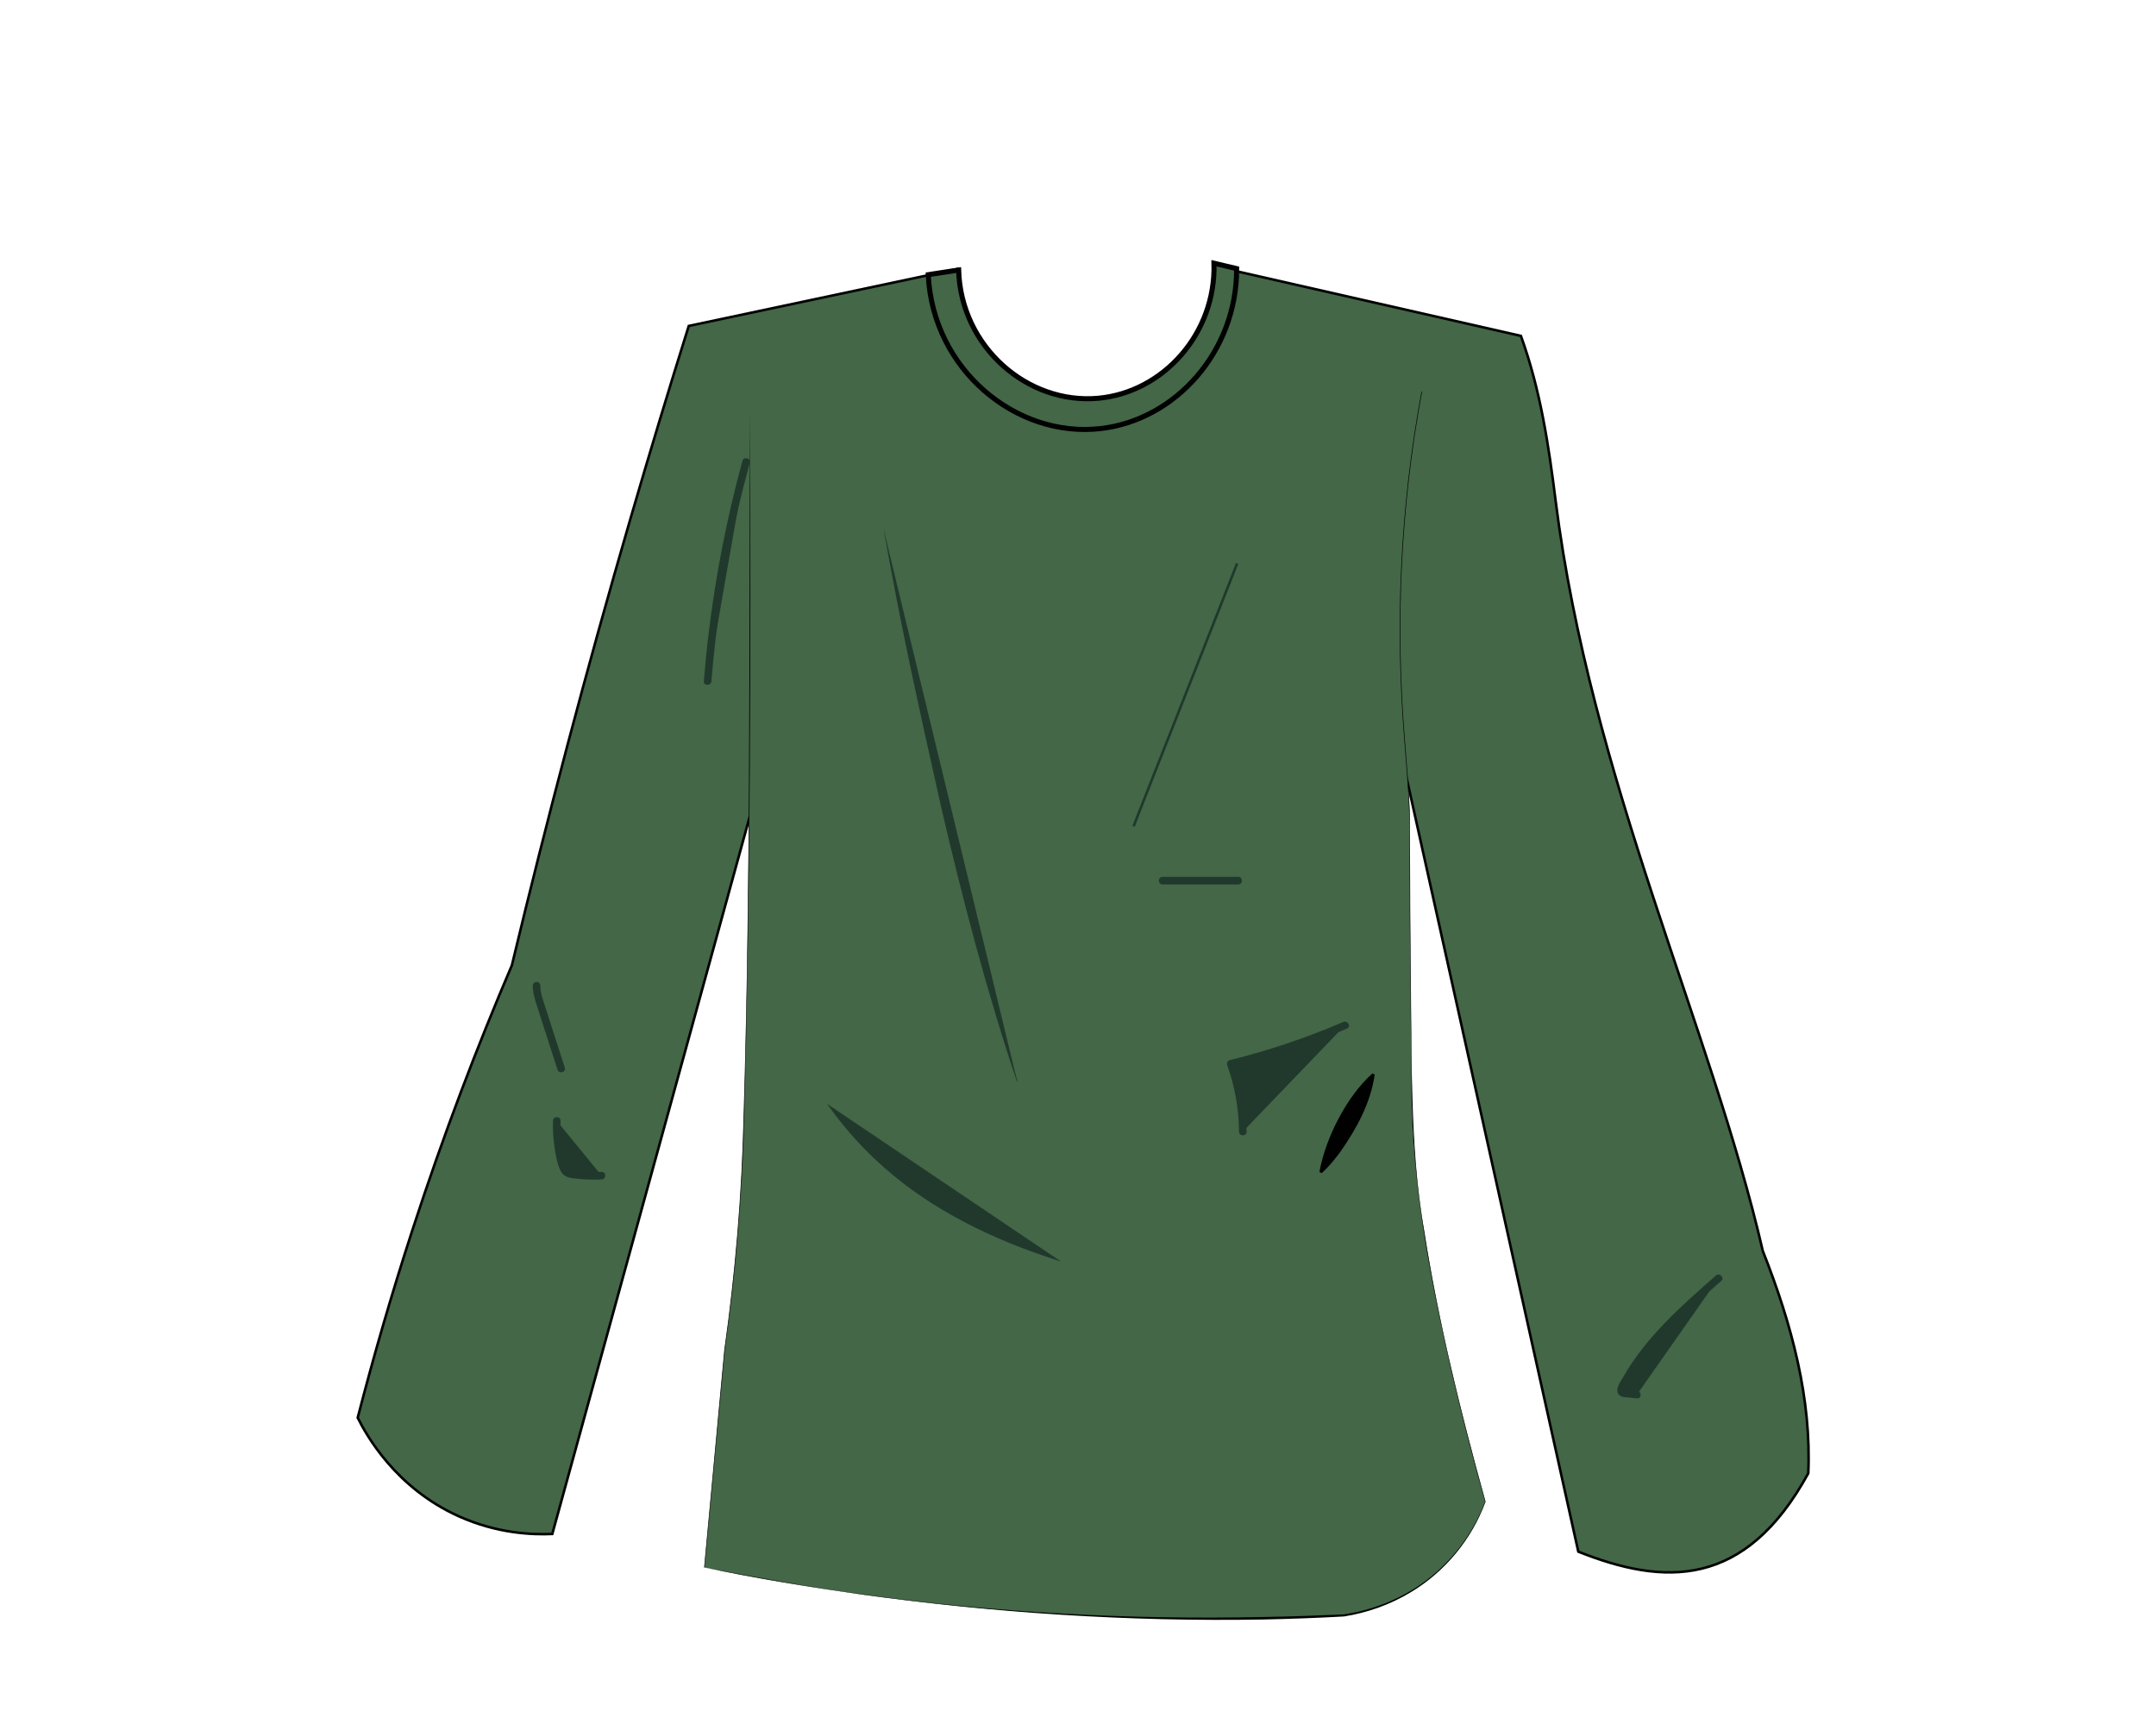 <?xml version="1.0" encoding="utf-8"?>
<!-- Generator: Adobe Illustrator 28.3.0, SVG Export Plug-In . SVG Version: 6.00 Build 0)  -->
<svg version="1.1" id="Layer_1" xmlns="http://www.w3.org/2000/svg" xmlns:xlink="http://www.w3.org/1999/xlink" x="0px" y="0px"
	 viewBox="0 0 853.12 682.29" style="enable-background:new 0 0 853.12 682.29;" xml:space="preserve">
<style type="text/css">
	.st0{fill:#436747;stroke:#010101;stroke-miterlimit:10;}
	.st1{fill:#436747;}
	.st2{fill:#010101;}
	.st3{fill:#21392C;}
	.st4{fill:none;stroke:#21392C;stroke-miterlimit:10;}
	.st5{fill:#436747;stroke:#010101;stroke-width:2;stroke-miterlimit:10;}
</style>
<g>
	<path class="st0" d="M480.39,105.31c40.48,9.2,80.96,18.4,121.43,27.6c7.75,21.46,10.98,43.27,13.71,65.05
		c13.88,110.47,61.48,208.21,82,297c11.61,29.33,19.3,58.66,18,88c-25.1,45.84-57.16,44.47-91,31c-29-130.67-58-261.33-87-392"/>
	<path class="st0" d="M379.39,106.31c-35.62,7.55-71.24,15.1-106.85,22.66c-7.82,24.9-15.49,50.24-23,76
		c-17.62,60.47-33.2,119.53-47,177c-13.65,31.92-27.04,66.91-39.39,104.86c-8.34,25.65-15.49,50.42-21.61,74.14
		c3.41,6.84,14.91,27.7,40,39c15.21,6.85,29.12,7.34,37,7c36.33-132,72.67-264,109-396"/>
	<g>
		<path class="st1" d="M296.69,162.96c0.65,151.26-1.29,263.38-3.15,301c-1.84,37.19-6.8,70.24-6.8,70.24
			c-2.67,28.67-5.33,57.33-8,86c35.52,7.22,75.73,13.41,120,17c49,3.97,93.71,3.99,133,2c6.7-1,23.98-4.52,39-19
			c9.86-9.51,14.69-19.82,17-26c-23.41-83.66-28.54-130.34-29-157c-0.04-2.6-0.2-14-0.33-26.24c-0.76-68.75-0.49-64.89-0.61-86.55
			c-0.1-17.52-4-41.89-3.8-77.96c0.05-9.47,0.35-20.8,1.26-33.77c1.65-23.54,4.66-43.22,7.35-57.72"/>
		<path class="st2" d="M296.81,162.96c0.27,92.9,0.21,185.83-2.31,278.7c-0.72,30.96-3.32,61.91-7.65,92.55l-8.02,86
			c20.23,3.85,41.74,7.84,62.59,10.61c52.48,7.32,105.56,10.11,158.52,8.99c10.53-0.16,21.36-0.57,31.73-1.02
			c10.83-1.56,21.31-5.61,30.36-11.76c11.64-7.99,20.67-19.64,25.59-32.87c-4.92-17.39-9.61-35.69-13.77-53.55
			c-8.15-35.93-15.16-72.49-15.32-109.46c-0.23-17.92-0.73-65.61-0.81-83.05c-0.06-9.23,0.05-18.46-0.15-27.68
			c-0.33-9.22-1.22-18.41-1.89-27.61c-3.77-45.99-1.67-92.49,6.8-137.87l0.23,0.04c-8.47,45.36-10.57,91.83-6.8,137.81
			c0.67,9.2,1.56,18.39,1.89,27.62c0.2,15.77,0.16,39.3,0.34,55.37c0.54,32.82-0.56,78.51,5.3,110.46
			c5.66,36.48,14.52,72.38,24.39,107.93c-5.39,14.8-16.01,27.7-29.52,35.81c-8.1,4.91-17.17,8.16-26.53,9.63
			c-10.6,0.6-21.21,0.96-31.83,1.2c-53.01,0.93-106.06-2.58-158.57-9.82c-20.96-3-42.2-6.38-62.76-10.79l7.98-86
			c4.33-30.63,6.92-61.58,7.64-92.53C297.02,348.94,296.39,255.26,296.81,162.96L296.81,162.96z"/>
	</g>
	<g>
		<path class="st2" d="M543.97,425.2c-1.65,11.3-7.11,21.24-13.52,30.45c-2.22,3-4.56,5.93-7.48,8.55l-0.88-0.47
			c2.37-13.32,10.8-30.01,21-39L543.97,425.2L543.97,425.2z"/>
	</g>
	<g>
		<path class="st3" d="M349.53,208.96c16.06,82.14,33.1,158.71,53,219"/>
		<path class="st3" d="M349.65,208.94c14.04,69,28.48,138.06,48.81,205.53c1.35,4.5,2.79,8.97,4.18,13.45l-0.22,0.07
			c-11.99-35.63-21.5-72.05-30.01-108.65C364.24,282.84,355.82,245.4,349.65,208.94L349.65,208.94z"/>
	</g>
	<g>
		<path class="st3" d="M327.53,436.96c24.28,33.45,56.92,50.17,92,62"/>
		<path class="st3" d="M327.63,436.89c21.57,29.21,51.72,47.18,85.32,59.54l6.63,2.41l-0.08,0.23l-6.7-2.23
			c-24.43-8.38-48.1-20.51-66.89-38.47c-6.85-6.48-13.02-13.67-18.47-21.34C327.43,437.03,327.63,436.89,327.63,436.89
			L327.63,436.89z"/>
	</g>
	<line class="st4" x1="489.53" y1="222.96" x2="448.53" y2="326.96"/>
	<g>
		<path class="st3" d="M532.25,405.67c-14.62,6.33-29.77,11.44-45.24,15.26c3.1,8.59,4.71,17.72,4.75,26.85"/>
		<g>
			<path class="st3" d="M531.5,404.38c-14.51,6.26-29.54,11.3-44.88,15.11c-0.74,0.18-1.32,1.09-1.05,1.85
				c3.04,8.5,4.63,17.42,4.7,26.45c0.01,1.93,3.01,1.93,3,0c-0.07-9.28-1.68-18.51-4.81-27.25c-0.35,0.62-0.7,1.23-1.05,1.85
				c15.6-3.87,30.84-9.05,45.6-15.41C534.78,406.2,533.25,403.62,531.5,404.38L531.5,404.38z"/>
		</g>
	</g>
	<g>
		<path class="st3" d="M460.01,348.45c9.99,0,19.97,0,29.96,0"/>
		<g>
			<path class="st3" d="M460.01,349.95c9.99,0,19.97,0,29.96,0c1.93,0,1.93-3,0-3c-9.99,0-19.97,0-29.96,0
				C458.08,346.95,458.07,349.95,460.01,349.95L460.01,349.95z"/>
		</g>
	</g>
	<g>
		<path class="st3" d="M295.22,182.76c-7.78,28.37-12.88,57.47-15.22,86.79"/>
		<g>
			<path class="st3" d="M293.78,182.36c-6.08,22.23-10.53,44.88-13.32,67.76c-0.79,6.46-1.44,12.94-1.96,19.43
				c-0.15,1.92,2.85,1.91,3,0c1.83-22.78,5.32-45.42,10.45-67.69c1.44-6.27,3.02-12.5,4.72-18.7
				C297.18,181.29,294.29,180.5,293.78,182.36L293.78,182.36z"/>
		</g>
	</g>
	<g>
		<path class="st3" d="M212.33,390c-0.09,2.37,0.64,4.68,1.37,6.93c2.78,8.64,5.56,17.28,8.35,25.92"/>
		<g>
			<path class="st3" d="M210.83,390c-0.04,2.79,0.81,5.41,1.65,8.04c0.91,2.83,1.82,5.65,2.73,8.48c1.8,5.58,3.59,11.15,5.39,16.73
				c0.59,1.83,3.49,1.05,2.89-0.8c-1.75-5.42-3.49-10.84-5.24-16.26c-0.86-2.67-1.72-5.34-2.58-8.01c-0.86-2.66-1.89-5.35-1.85-8.18
				C213.86,388.06,210.86,388.06,210.83,390L210.83,390z"/>
		</g>
	</g>
	<g>
		<path class="st3" d="M680.03,505.78c-14.49,12.7-29.32,25.83-38.15,42.95c-0.34,0.66-0.66,1.52-0.18,2.1
			c0.32,0.39,0.88,0.47,1.38,0.52c1.55,0.15,3.1,0.31,4.66,0.46"/>
		<g>
			<path class="st3" d="M678.97,504.72c-13.71,12.02-27.77,24.41-36.87,40.46c-0.99,1.75-3.15,4.58-1.58,6.56
				c0.7,0.88,1.74,1.02,2.79,1.13c1.47,0.15,2.95,0.29,4.42,0.43c1.92,0.19,1.91-2.81,0-3c-1.09-0.11-2.17-0.21-3.26-0.32
				c-0.36-0.04-1.22,0.06-1.5-0.16c0,0,0.31-0.56,0.5-0.9c0.95-1.81,1.98-3.58,3.06-5.32c2.14-3.41,4.5-6.67,7.05-9.79
				c5.17-6.32,10.99-12.08,16.99-17.6c3.46-3.18,6.99-6.28,10.52-9.37C682.55,505.57,680.42,503.45,678.97,504.72L678.97,504.72z"/>
		</g>
	</g>
	<g>
		<path class="st3" d="M220.31,443.5c-0.2,5.81,0.51,11.65,2.12,17.24c0.32,1.12,0.72,2.29,1.63,3.02c0.79,0.63,1.83,0.81,2.83,0.95
			c3.7,0.51,7.44,0.67,11.17,0.48"/>
		<g>
			<path class="st3" d="M218.81,443.5c-0.1,3.32,0.08,6.63,0.54,9.93c0.42,3.03,0.94,6.27,2.11,9.11c0.49,1.19,1.23,2.26,2.4,2.87
				c1.3,0.68,2.83,0.79,4.26,0.96c3.3,0.39,6.62,0.48,9.93,0.32c1.92-0.09,1.93-3.09,0-3c-2.9,0.14-5.81,0.09-8.7-0.19
				c-1.21-0.12-2.58-0.15-3.73-0.58c-1.07-0.4-1.41-1.41-1.71-2.43c-1.63-5.51-2.29-11.27-2.11-17
				C221.87,441.57,218.87,441.57,218.81,443.5L218.81,443.5z"/>
		</g>
	</g>
	<path class="st1" d="M398.94,182.48h-40c3-21.33,6-42.67,9-64c10.33,11.33,20.67,22.67,31,34
		C398.94,162.48,398.94,172.48,398.94,182.48z"/>
	<ellipse class="st1" cx="366.94" cy="158.98" rx="24.5" ry="30"/>
	<path class="st1" d="M520.44,158.97c0,18.29-10.52,39.09-26.13,39.98c-14.21,0.81-25.69-15.29-28.26-30.65
		c-3.87-23.08,11.4-50.1,28.26-49.31C508.33,119.64,520.43,139.37,520.44,158.97z"/>
	<path class="st5" d="M379.33,106.84c0.86,30.41,27.32,53.34,55.34,50.73c25.67-2.39,46.52-25.66,45.7-53.41
		c2.99,0.71,5.98,1.41,8.97,2.12c0.08,32.84-24.22,59.9-53.83,63.3c-33.5,3.84-66.47-23.45-68.21-60.9
		C371.31,108.07,375.32,107.46,379.33,106.84z"/>
</g>
</svg>
